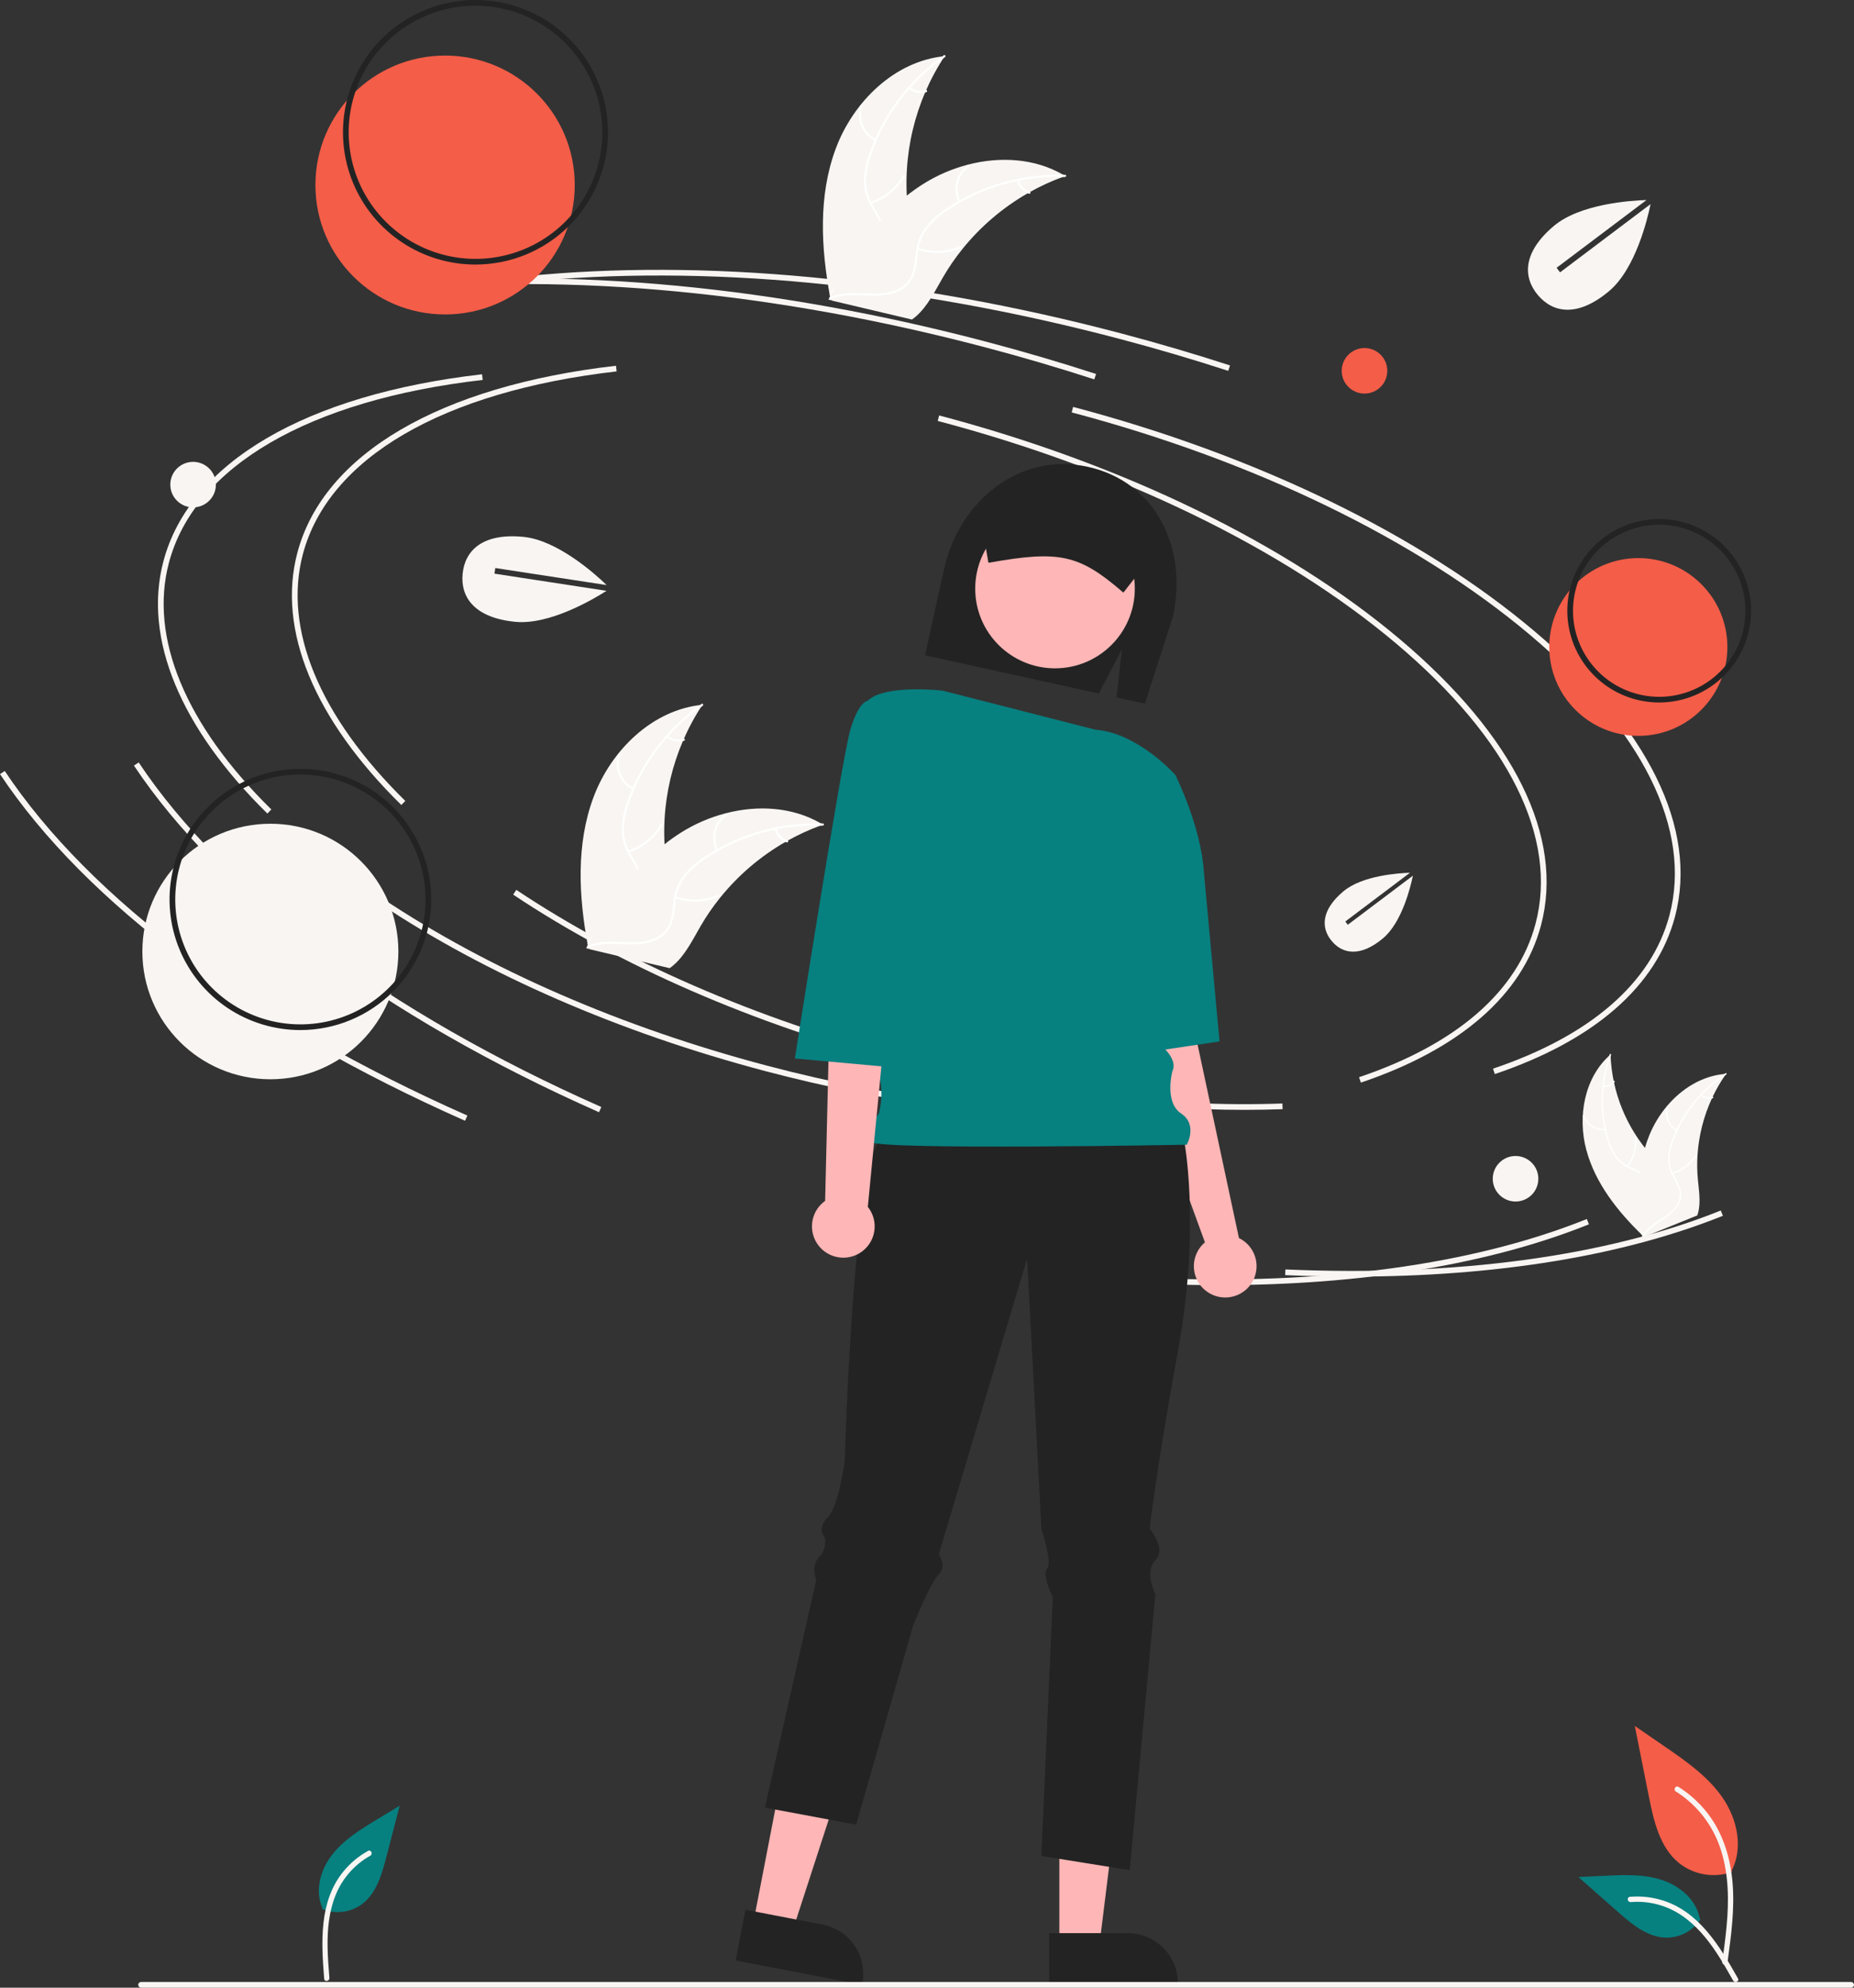 <svg width="112" height="120" viewBox="0 0 112 120" fill="none" xmlns="http://www.w3.org/2000/svg">
<rect x="0" y="0" width="112" height="120" fill="#333333" stroke="none"/>
<g clip-path="url(#clip0)">
<path d="M24.244 48.599C18.964 43.414 16.734 38.005 17.964 33.369C19.543 27.418 26.559 23.304 37.212 22.081L37.251 22.422C26.747 23.628 19.838 27.65 18.297 33.456C17.1 37.969 19.297 43.26 24.485 48.355L24.244 48.599Z" fill="#F8F5F2"/>
<path d="M75.185 67.004C68.595 67.004 61.435 66.027 54.322 64.149C45.526 61.826 37.462 58.32 31 54.009L31.191 53.724C37.622 58.013 45.651 61.503 54.41 63.816C62.326 65.907 70.301 66.876 77.47 66.62L77.483 66.963C76.725 66.99 75.96 67.004 75.185 67.004Z" fill="#F8F5F2"/>
<path d="M90.302 64.844L90.192 64.518C96.085 62.531 99.771 59.329 100.852 55.258C102.225 50.084 99.242 44.079 92.451 38.35C85.626 32.593 75.785 27.815 64.739 24.898L64.827 24.566C75.921 27.496 85.811 32.298 92.674 38.088C99.571 43.907 102.594 50.036 101.185 55.346C100.073 59.533 96.31 62.817 90.302 64.844Z" fill="#F8F5F2"/>
<path d="M36.187 67.147C23.238 61.419 13.261 53.987 8.092 46.22L8.379 46.03C13.512 53.743 23.437 61.131 36.326 66.833L36.187 67.147Z" fill="#F8F5F2"/>
<path d="M81.711 77.071C80.375 77.071 79.017 77.042 77.636 76.982L77.651 76.639C87.958 77.084 97.052 75.854 103.952 73.08L104.08 73.399C98.062 75.818 90.39 77.071 81.711 77.071Z" fill="#F8F5F2"/>
<path d="M74.198 22.389C72.058 21.694 69.857 21.047 67.656 20.465C54.988 17.12 42.536 15.932 31.644 17.031L31.61 16.689C42.542 15.587 55.037 16.777 67.744 20.133C69.951 20.716 72.159 21.365 74.305 22.062L74.198 22.389Z" fill="#F8F5F2"/>
<path d="M16.151 49.114C10.871 43.93 8.642 38.52 9.872 33.884C11.451 27.933 18.467 23.819 29.12 22.596L29.159 22.938C18.654 24.143 11.746 28.165 10.205 33.972C9.007 38.484 11.205 43.775 16.393 48.87L16.151 49.114Z" fill="#F8F5F2"/>
<path d="M67.093 67.519C60.503 67.519 53.343 66.542 46.23 64.664C37.434 62.341 29.369 58.835 22.908 54.525L23.099 54.239C29.53 58.529 37.559 62.019 46.318 64.332C54.234 66.422 62.209 67.391 69.378 67.135L69.39 67.478C68.633 67.505 67.867 67.519 67.093 67.519Z" fill="#F8F5F2"/>
<path d="M82.21 65.359L82.1 65.033C87.993 63.046 91.679 59.844 92.76 55.773C94.133 50.599 91.149 44.594 84.359 38.866C77.534 33.108 67.692 28.33 56.647 25.413L56.735 25.081C67.829 28.011 77.718 32.813 84.581 38.603C91.479 44.422 94.502 50.551 93.092 55.861C91.981 60.048 88.218 63.333 82.21 65.359Z" fill="#F8F5F2"/>
<path d="M28.094 67.663C15.146 61.934 5.169 54.502 0 46.735L0.287 46.545C5.42 54.258 15.345 61.646 28.234 67.349L28.094 67.663Z" fill="#F8F5F2"/>
<path d="M73.619 77.587C72.283 77.587 70.925 77.557 69.544 77.497L69.558 77.154C79.866 77.599 88.96 76.369 95.859 73.595L95.988 73.914C89.969 76.333 82.298 77.587 73.619 77.587Z" fill="#F8F5F2"/>
<path d="M66.106 22.904C63.966 22.209 61.765 21.562 59.563 20.981C46.896 17.636 34.444 16.448 23.552 17.547L23.518 17.205C34.45 16.102 46.944 17.293 59.652 20.649C61.859 21.232 64.067 21.881 66.213 22.578L66.106 22.904Z" fill="#F8F5F2"/>
<path d="M68.247 53.824L71.174 53.48L72.207 62.411L74.845 74.744C75.212 74.923 75.511 75.214 75.698 75.576C75.886 75.938 75.951 76.35 75.884 76.752C75.817 77.153 75.622 77.522 75.328 77.805C75.034 78.087 74.657 78.267 74.252 78.317C73.847 78.368 73.436 78.287 73.081 78.086C72.727 77.886 72.446 77.576 72.282 77.203C72.118 76.831 72.078 76.415 72.17 76.018C72.262 75.622 72.479 75.265 72.79 75.002L70.141 67.736L68.247 53.824Z" fill="#FFB6B6"/>
<path d="M63.995 117.494H66.407L67.554 108.216H63.995L63.995 117.494Z" fill="#FFB6B6"/>
<path d="M63.38 119.826H71.156V119.728C71.156 118.927 70.837 118.159 70.27 117.593C69.702 117.027 68.933 116.709 68.13 116.708H63.38V119.826Z" fill="#232323"/>
<path d="M45.488 116.182L47.856 116.638L50.747 107.745L47.251 107.072L45.488 116.182Z" fill="#FFB6B6"/>
<path d="M44.442 118.355L52.077 119.826L52.095 119.73C52.247 118.944 52.08 118.129 51.631 117.466C51.181 116.803 50.486 116.345 49.697 116.193L45.035 115.295L44.442 118.355Z" fill="#232323"/>
<path d="M67.777 39.188L66.376 41.87L55.881 39.561L57.031 34.362C57.941 30.246 61.589 27.274 65.714 28.182C69.84 29.09 71.765 33.112 70.855 37.227L69.164 42.483L67.453 42.106L67.777 39.188Z" fill="#232323"/>
<path d="M71.519 68.766C71.519 68.766 72.552 73.919 71.174 81.476C69.797 89.033 69.453 92.296 69.453 92.296C69.453 92.296 70.486 93.499 69.797 94.186C69.108 94.873 69.797 96.246 69.797 96.246L68.248 112.906L62.91 112.048L63.599 96.418C63.599 96.418 62.91 95.044 63.254 94.701C63.599 94.357 62.91 92.296 62.91 92.296L62.049 75.98L56.712 93.842C56.712 93.842 57.228 94.529 56.712 95.044C56.195 95.559 55.162 98.136 55.162 98.136L51.719 110.158L46.209 109.128L49.308 95.388C49.308 95.388 48.964 94.529 49.48 94.014C49.631 93.856 49.741 93.664 49.801 93.455C49.861 93.246 49.869 93.025 49.825 92.811C49.825 92.811 49.308 92.296 49.997 91.609C50.686 90.922 51.03 88.174 51.03 88.174C51.03 88.174 51.547 69.797 53.268 68.766C54.99 67.736 71.519 68.766 71.519 68.766Z" fill="#232323"/>
<path d="M63.733 40.348C66.396 40.348 68.554 38.195 68.554 35.539C68.554 32.883 66.396 30.73 63.733 30.73C61.071 30.73 58.913 32.883 58.913 35.539C58.913 38.195 61.071 40.348 63.733 40.348Z" fill="#FFB6B6"/>
<path d="M56.94 41.695C56.94 41.695 53.44 41.286 52.407 42.316L53.44 63.098C53.44 63.098 52.752 63.614 53.096 64.816C53.296 65.605 53.296 66.431 53.096 67.22C53.096 67.22 52.063 68.423 52.579 68.938C53.096 69.453 71.691 69.11 71.691 69.11C71.691 69.11 72.379 67.907 71.346 67.22C70.313 66.533 70.83 64.644 70.83 64.644C70.83 64.644 71.174 64.129 70.313 63.27C69.453 62.411 68.764 55.37 68.764 55.37L71.002 46.782C71.002 46.782 68.749 44.245 66.174 44.054L56.94 41.695Z" fill="#078080"/>
<path d="M68.334 46.9L71.002 46.782C71.002 46.782 72.552 49.873 72.724 52.621L73.672 62.873L67.558 63.785L68.334 46.9Z" fill="#078080"/>
<path d="M67.864 35.778L69.654 33.479C69.76 32.995 69.669 32.489 69.402 32.072C69.135 31.655 68.713 31.36 68.228 31.252L61.464 29.763C60.978 29.658 60.471 29.748 60.053 30.015C59.634 30.281 59.339 30.702 59.23 31.186L59.227 31.203L59.711 33.978L59.796 33.963C63.995 33.216 65.191 33.479 67.795 35.719L67.864 35.778Z" fill="#232323"/>
<path d="M49.846 72.5L50.169 58.977L50.513 49.358L54.645 49.874L52.426 72.862C52.66 73.154 52.801 73.509 52.832 73.881C52.864 74.253 52.783 74.627 52.602 74.954C52.421 75.281 52.146 75.546 51.813 75.718C51.48 75.889 51.104 75.958 50.732 75.916C50.359 75.874 50.008 75.723 49.722 75.482C49.436 75.24 49.228 74.92 49.125 74.561C49.021 74.202 49.027 73.82 49.141 73.464C49.255 73.108 49.472 72.794 49.765 72.561C49.791 72.54 49.819 72.52 49.846 72.5V72.5Z" fill="#FFB6B6"/>
<path d="M55.422 42.606L52.407 42.316C52.407 42.316 51.891 42.316 51.374 44.034C50.858 45.751 48.018 63.903 48.018 63.903L54.301 64.472L55.422 42.606Z" fill="#078080"/>
<path d="M26.888 18.984C31.214 18.984 34.721 15.486 34.721 11.17C34.721 6.854 31.214 3.355 26.888 3.355C22.561 3.355 19.054 6.854 19.054 11.17C19.054 15.486 22.561 18.984 26.888 18.984Z" fill="#F45D48"/>
<path d="M28.725 15.972C27.142 15.972 25.594 15.504 24.277 14.626C22.961 13.749 21.935 12.502 21.329 11.042C20.723 9.583 20.564 7.977 20.873 6.428C21.182 4.879 21.945 3.456 23.064 2.339C24.184 1.222 25.61 0.462 27.163 0.153C28.716 -0.155 30.326 0.003 31.789 0.608C33.252 1.212 34.502 2.236 35.382 3.549C36.261 4.863 36.731 6.407 36.731 7.986C36.729 10.103 35.884 12.133 34.384 13.63C32.883 15.128 30.848 15.97 28.725 15.972ZM28.725 0.344C27.21 0.344 25.729 0.792 24.469 1.632C23.209 2.471 22.227 3.665 21.647 5.061C21.067 6.458 20.915 7.995 21.211 9.477C21.507 10.96 22.236 12.321 23.308 13.39C24.379 14.459 25.744 15.187 27.231 15.482C28.717 15.777 30.257 15.625 31.657 15.047C33.057 14.469 34.254 13.489 35.096 12.232C35.937 10.975 36.387 9.498 36.387 7.986C36.384 5.96 35.577 4.017 34.14 2.585C32.704 1.152 30.756 0.346 28.725 0.344Z" fill="#232323"/>
<path d="M98.971 44.426C101.942 44.426 104.351 42.023 104.351 39.06C104.351 36.096 101.942 33.693 98.971 33.693C96 33.693 93.592 36.096 93.592 39.06C93.592 42.023 96 44.426 98.971 44.426Z" fill="#F45D48"/>
<path d="M100.233 42.411C99.135 42.411 98.062 42.087 97.149 41.478C96.236 40.87 95.524 40.005 95.104 38.993C94.684 37.981 94.574 36.867 94.788 35.793C95.002 34.719 95.531 33.732 96.307 32.958C97.084 32.183 98.073 31.655 99.15 31.442C100.227 31.228 101.343 31.338 102.358 31.757C103.372 32.176 104.239 32.886 104.849 33.797C105.459 34.707 105.785 35.778 105.785 36.873C105.783 38.342 105.198 39.749 104.157 40.788C103.116 41.826 101.705 42.41 100.233 42.411ZM100.233 31.679C99.203 31.679 98.196 31.984 97.34 32.554C96.484 33.125 95.816 33.936 95.422 34.886C95.028 35.835 94.925 36.879 95.126 37.887C95.327 38.894 95.823 39.82 96.551 40.547C97.279 41.273 98.207 41.768 99.217 41.968C100.227 42.169 101.274 42.066 102.226 41.672C103.177 41.279 103.991 40.614 104.563 39.759C105.135 38.905 105.44 37.901 105.44 36.873C105.439 35.496 104.89 34.176 103.913 33.202C102.937 32.228 101.614 31.68 100.233 31.679Z" fill="#232323"/>
<path d="M111.828 120H8.523C8.477 120 8.434 119.982 8.401 119.95C8.369 119.917 8.351 119.874 8.351 119.828C8.351 119.783 8.369 119.739 8.401 119.707C8.434 119.675 8.477 119.656 8.523 119.656H111.828C111.873 119.656 111.917 119.675 111.95 119.707C111.982 119.739 112 119.783 112 119.828C112 119.874 111.982 119.917 111.95 119.95C111.917 119.982 111.873 120 111.828 120Z" fill="#F8F5F2"/>
<path d="M104.63 113.014C104.087 113.205 103.504 113.253 102.937 113.153C102.369 113.053 101.838 112.81 101.392 112.445C100.258 111.496 99.903 109.931 99.613 108.483L98.758 104.199L100.549 105.429C101.838 106.314 103.155 107.228 104.047 108.509C104.939 109.791 105.329 111.541 104.612 112.928" fill="#F45D48"/>
<path d="M104.354 118.499C104.579 116.861 104.811 115.201 104.653 113.544C104.512 112.073 104.062 110.637 103.146 109.459C102.66 108.834 102.069 108.3 101.398 107.878C101.224 107.768 101.063 108.045 101.237 108.154C102.397 108.886 103.294 109.966 103.799 111.238C104.357 112.654 104.446 114.197 104.35 115.7C104.292 116.609 104.168 117.513 104.044 118.415C104.035 118.456 104.041 118.499 104.061 118.535C104.082 118.571 104.116 118.599 104.156 118.611C104.197 118.622 104.241 118.617 104.278 118.596C104.315 118.575 104.342 118.54 104.353 118.5L104.354 118.499Z" fill="#F8F5F2"/>
<path d="M102.73 115.87C102.497 116.223 102.177 116.511 101.801 116.705C101.424 116.899 101.003 116.993 100.58 116.977C99.491 116.926 98.584 116.168 97.766 115.449L95.35 113.32L96.949 113.244C98.1 113.189 99.279 113.137 100.376 113.491C101.472 113.845 102.482 114.697 102.682 115.827" fill="#078080"/>
<path d="M104.991 119.442C103.906 117.526 102.646 115.396 100.396 114.716C99.771 114.527 99.115 114.459 98.464 114.516C98.259 114.534 98.31 114.85 98.516 114.832C99.607 114.742 100.696 115.029 101.6 115.646C102.469 116.236 103.146 117.057 103.719 117.928C104.07 118.46 104.385 119.017 104.699 119.572C104.799 119.749 105.093 119.621 104.991 119.442Z" fill="#F8F5F2"/>
<path d="M19.456 115.245C19.847 115.408 20.273 115.468 20.694 115.418C21.115 115.369 21.517 115.212 21.859 114.963C22.733 114.313 23.06 113.179 23.335 112.127L24.145 109.014L22.776 109.843C21.792 110.439 20.785 111.055 20.075 111.96C19.364 112.865 19.005 114.133 19.473 115.183" fill="#078080"/>
<path d="M19.584 119.467C19.409 117.273 19.26 114.805 20.743 112.986C21.156 112.48 21.662 112.058 22.234 111.743C22.414 111.642 22.548 111.933 22.368 112.033C21.413 112.567 20.671 113.413 20.267 114.428C19.878 115.403 19.776 116.461 19.789 117.502C19.797 118.139 19.848 118.776 19.899 119.412C19.915 119.615 19.6 119.672 19.584 119.467Z" fill="#F8F5F2"/>
<path d="M16.333 65.158C20.604 65.158 24.066 61.704 24.066 57.444C24.066 53.184 20.604 49.73 16.333 49.73C12.063 49.73 8.6 53.184 8.6 57.444C8.6 61.704 12.063 65.158 16.333 65.158Z" fill="#F8F5F2"/>
<path d="M18.147 62.187C16.584 62.187 15.055 61.724 13.755 60.858C12.456 59.992 11.442 58.76 10.844 57.319C10.246 55.878 10.089 54.293 10.394 52.763C10.699 51.233 11.452 49.828 12.558 48.725C13.663 47.623 15.072 46.871 16.605 46.567C18.139 46.263 19.728 46.419 21.172 47.016C22.617 47.613 23.852 48.624 24.72 49.92C25.589 51.217 26.052 52.742 26.052 54.301C26.05 56.392 25.216 58.396 23.734 59.875C22.252 61.353 20.243 62.185 18.147 62.187ZM18.147 46.759C16.652 46.759 15.19 47.202 13.947 48.03C12.703 48.859 11.734 50.037 11.162 51.415C10.59 52.793 10.44 54.31 10.732 55.773C11.024 57.236 11.744 58.58 12.801 59.634C13.858 60.689 15.206 61.407 16.672 61.699C18.139 61.99 19.659 61.84 21.041 61.269C22.422 60.699 23.603 59.732 24.434 58.492C25.265 57.251 25.708 55.793 25.708 54.301C25.706 52.302 24.908 50.385 23.491 48.971C22.074 47.557 20.152 46.761 18.147 46.759Z" fill="#232323"/>
<path d="M11.665 30.631C12.426 30.631 13.042 30.015 13.042 29.257C13.042 28.498 12.426 27.883 11.665 27.883C10.904 27.883 10.288 28.498 10.288 29.257C10.288 30.015 10.904 30.631 11.665 30.631Z" fill="#F8F5F2"/>
<path d="M82.429 23.761C83.19 23.761 83.806 23.145 83.806 22.387C83.806 21.628 83.19 21.012 82.429 21.012C81.668 21.012 81.052 21.628 81.052 22.387C81.052 23.145 81.668 23.761 82.429 23.761Z" fill="#F45D48"/>
<path d="M91.554 72.538C92.315 72.538 92.931 71.923 92.931 71.164C92.931 70.405 92.315 69.79 91.554 69.79C90.793 69.79 90.177 70.405 90.177 71.164C90.177 71.923 90.793 72.538 91.554 72.538Z" fill="#F8F5F2"/>
<path d="M29.869 34.632L29.921 34.293L36.648 35.322C35.963 34.662 33.692 32.62 31.633 32.413C29.174 32.166 28.091 33.217 27.948 34.632C27.805 36.048 28.655 37.293 31.115 37.54C33.2 37.75 35.875 36.159 36.641 35.669L29.869 34.632Z" fill="#F8F5F2"/>
<path d="M94.243 16.442L94.035 16.167L99.466 12.076C98.514 12.105 95.464 12.305 93.879 13.632C91.986 15.219 91.986 16.725 92.903 17.814C93.821 18.904 95.308 19.164 97.201 17.578C98.806 16.233 99.528 13.212 99.711 12.322L94.243 16.442Z" fill="#F8F5F2"/>
<path d="M81.419 55.83L81.27 55.633L85.177 52.689C84.492 52.711 82.297 52.854 81.157 53.809C79.795 54.95 79.795 56.034 80.455 56.818C81.115 57.602 82.185 57.789 83.547 56.648C84.702 55.68 85.221 53.507 85.353 52.867L81.419 55.83Z" fill="#F8F5F2"/>
<path d="M50.487 8.974C51.545 6.135 54.047 3.681 57.069 3.39C55.252 6.14 54.469 9.444 54.858 12.715C55.013 13.976 55.316 15.363 54.635 16.436C54.211 17.104 53.464 17.515 52.693 17.701C51.923 17.886 51.12 17.872 50.328 17.857L50.15 17.944C49.593 14.966 49.428 11.814 50.487 8.974Z" fill="#F8F5F2"/>
<path d="M57.084 3.451C55.023 4.888 53.469 6.935 52.641 9.302C52.454 9.809 52.348 10.342 52.327 10.881C52.323 11.407 52.461 11.925 52.726 12.38C52.965 12.809 53.258 13.221 53.388 13.7C53.451 13.947 53.461 14.204 53.417 14.454C53.373 14.705 53.277 14.943 53.134 15.154C52.792 15.688 52.279 16.068 51.763 16.422C51.191 16.816 50.59 17.215 50.24 17.833C50.198 17.908 50.084 17.838 50.126 17.763C50.735 16.688 52.014 16.298 52.796 15.385C53.161 14.959 53.399 14.42 53.286 13.853C53.188 13.357 52.885 12.932 52.64 12.5C52.375 12.06 52.222 11.562 52.195 11.049C52.188 10.51 52.273 9.974 52.447 9.464C52.82 8.309 53.372 7.22 54.084 6.236C54.89 5.108 55.883 4.127 57.021 3.334C57.092 3.285 57.154 3.403 57.084 3.452V3.451Z" fill="#FFFFFE"/>
<path d="M52.863 8.524C52.483 8.332 52.185 8.011 52.021 7.62C51.856 7.228 51.837 6.791 51.966 6.386C51.993 6.304 52.121 6.341 52.095 6.423C51.974 6.8 51.992 7.207 52.146 7.572C52.299 7.936 52.578 8.234 52.933 8.411C53.01 8.449 52.939 8.563 52.863 8.524Z" fill="#FFFFFE"/>
<path d="M52.577 12.178C53.406 11.917 54.106 11.353 54.538 10.6C54.581 10.525 54.695 10.595 54.652 10.669C54.202 11.453 53.471 12.038 52.608 12.308C52.525 12.334 52.495 12.204 52.577 12.178Z" fill="#FFFFFE"/>
<path d="M54.981 5.26C55.113 5.365 55.268 5.436 55.433 5.466C55.599 5.496 55.769 5.485 55.929 5.434C56.011 5.407 56.042 5.537 55.96 5.564C55.783 5.62 55.595 5.632 55.412 5.599C55.229 5.566 55.057 5.488 54.911 5.374C54.897 5.364 54.886 5.349 54.882 5.332C54.878 5.315 54.881 5.297 54.889 5.282C54.899 5.267 54.914 5.256 54.931 5.252C54.948 5.248 54.966 5.251 54.981 5.26Z" fill="#FFFFFE"/>
<path d="M64.355 10.627C64.305 10.646 64.254 10.664 64.203 10.683C63.522 10.93 62.863 11.232 62.231 11.586C62.182 11.613 62.132 11.64 62.084 11.668C60.571 12.537 59.233 13.678 58.139 15.034C57.703 15.574 57.31 16.146 56.962 16.746C56.481 17.574 56.026 18.51 55.319 19.113C55.246 19.177 55.169 19.236 55.089 19.291L50.271 18.153C50.261 18.145 50.252 18.138 50.242 18.13L50.047 18.093C50.063 18.061 50.08 18.028 50.096 17.996C50.105 17.977 50.115 17.959 50.124 17.94C50.131 17.928 50.137 17.915 50.142 17.904C50.144 17.9 50.147 17.896 50.148 17.893C50.153 17.881 50.159 17.871 50.164 17.86C50.259 17.676 50.355 17.491 50.453 17.307C50.454 17.306 50.454 17.306 50.455 17.305C51.187 15.894 52.084 14.575 53.128 13.376C53.16 13.34 53.192 13.304 53.225 13.269C53.702 12.742 54.221 12.254 54.778 11.81C55.083 11.569 55.401 11.343 55.729 11.133C56.578 10.593 57.508 10.189 58.483 9.937C60.427 9.435 62.51 9.558 64.225 10.55C64.269 10.576 64.312 10.601 64.355 10.627Z" fill="#F8F5F2"/>
<path d="M64.33 10.686C61.818 10.595 59.341 11.296 57.251 12.689C56.796 12.981 56.39 13.343 56.047 13.761C55.727 14.179 55.525 14.675 55.462 15.197C55.393 15.683 55.379 16.188 55.193 16.649C55.095 16.883 54.947 17.095 54.761 17.268C54.575 17.442 54.354 17.574 54.113 17.657C53.518 17.878 52.878 17.873 52.253 17.846C51.559 17.817 50.838 17.775 50.185 18.058C50.106 18.092 50.058 17.968 50.137 17.934C51.272 17.441 52.528 17.898 53.704 17.638C54.252 17.517 54.768 17.231 55.02 16.71C55.241 16.255 55.255 15.734 55.321 15.241C55.375 14.731 55.553 14.241 55.841 13.815C56.161 13.381 56.552 13.005 56.999 12.701C57.993 12.003 59.092 11.465 60.254 11.107C61.578 10.691 62.964 10.504 64.351 10.554C64.437 10.557 64.415 10.689 64.33 10.686L64.33 10.686Z" fill="#FFFFFE"/>
<path d="M57.898 12.201C57.711 11.819 57.666 11.384 57.772 10.973C57.877 10.561 58.125 10.201 58.473 9.955C58.543 9.906 58.623 10.013 58.553 10.062C58.229 10.29 57.998 10.626 57.9 11.009C57.803 11.393 57.846 11.798 58.022 12.152C58.06 12.229 57.936 12.277 57.898 12.201Z" fill="#FFFFFE"/>
<path d="M55.464 14.946C56.284 15.236 57.184 15.206 57.983 14.864C58.062 14.83 58.111 14.954 58.032 14.988C57.199 15.343 56.263 15.372 55.41 15.069C55.329 15.04 55.383 14.917 55.464 14.946Z" fill="#FFFFFE"/>
<path d="M61.56 10.867C61.601 11.029 61.682 11.179 61.796 11.303C61.91 11.426 62.053 11.52 62.212 11.575C62.293 11.603 62.239 11.725 62.158 11.697C61.983 11.636 61.825 11.532 61.699 11.396C61.573 11.26 61.482 11.095 61.435 10.915C61.429 10.899 61.43 10.881 61.437 10.865C61.444 10.849 61.457 10.836 61.473 10.829C61.489 10.823 61.508 10.823 61.524 10.83C61.54 10.837 61.553 10.85 61.56 10.867H61.56Z" fill="#FFFFFE"/>
<path d="M35.852 48.134C36.911 45.294 39.412 42.841 42.435 42.549C40.617 45.3 39.834 48.603 40.223 51.875C40.378 53.136 40.682 54.522 40 55.596C39.576 56.264 38.829 56.675 38.058 56.86C37.288 57.046 36.485 57.031 35.693 57.016L35.516 57.103C34.958 54.125 34.793 50.973 35.852 48.134Z" fill="#F8F5F2"/>
<path d="M42.449 42.611C40.389 44.047 38.834 46.094 38.006 48.462C37.819 48.968 37.713 49.501 37.692 50.04C37.688 50.567 37.826 51.084 38.091 51.539C38.33 51.968 38.623 52.38 38.753 52.859C38.816 53.106 38.826 53.363 38.782 53.613C38.738 53.864 38.642 54.102 38.499 54.313C38.157 54.847 37.644 55.227 37.128 55.582C36.556 55.975 35.955 56.374 35.605 56.992C35.563 57.067 35.449 56.997 35.491 56.922C36.1 55.847 37.379 55.457 38.161 54.544C38.526 54.118 38.764 53.58 38.652 53.012C38.553 52.516 38.251 52.092 38.005 51.659C37.74 51.219 37.587 50.721 37.56 50.208C37.553 49.669 37.639 49.133 37.812 48.623C38.185 47.468 38.737 46.379 39.449 45.395C40.255 44.267 41.248 43.286 42.386 42.493C42.457 42.444 42.519 42.562 42.449 42.611V42.611Z" fill="#FFFFFE"/>
<path d="M38.228 47.684C37.848 47.491 37.55 47.17 37.386 46.779C37.222 46.387 37.202 45.95 37.331 45.545C37.358 45.464 37.486 45.501 37.46 45.583C37.339 45.959 37.357 46.366 37.511 46.731C37.664 47.095 37.944 47.393 38.298 47.57C38.375 47.608 38.304 47.722 38.228 47.684Z" fill="#FFFFFE"/>
<path d="M37.942 51.337C38.771 51.076 39.472 50.512 39.903 49.759C39.946 49.684 40.06 49.754 40.017 49.829C39.567 50.612 38.837 51.197 37.973 51.467C37.89 51.493 37.86 51.363 37.942 51.337Z" fill="#FFFFFE"/>
<path d="M40.346 44.419C40.478 44.524 40.633 44.595 40.798 44.626C40.964 44.656 41.134 44.645 41.294 44.593C41.376 44.566 41.407 44.696 41.325 44.723C41.148 44.779 40.96 44.791 40.777 44.758C40.594 44.725 40.422 44.648 40.276 44.533C40.262 44.523 40.251 44.509 40.247 44.492C40.243 44.474 40.246 44.457 40.255 44.441C40.264 44.426 40.279 44.416 40.296 44.411C40.313 44.407 40.331 44.41 40.346 44.419Z" fill="#FFFFFE"/>
<path d="M49.721 49.787C49.67 49.805 49.619 49.823 49.568 49.842C48.887 50.089 48.228 50.392 47.596 50.745C47.547 50.772 47.497 50.8 47.449 50.828C45.936 51.696 44.599 52.838 43.504 54.194C43.068 54.733 42.675 55.306 42.327 55.905C41.846 56.733 41.391 57.669 40.684 58.272C40.611 58.336 40.535 58.395 40.454 58.45L35.636 57.312C35.627 57.304 35.617 57.297 35.607 57.289L35.412 57.253C35.428 57.22 35.445 57.187 35.461 57.155C35.47 57.136 35.48 57.118 35.489 57.099C35.496 57.087 35.502 57.075 35.507 57.063C35.509 57.059 35.512 57.055 35.513 57.052C35.519 57.04 35.524 57.03 35.529 57.02C35.624 56.835 35.721 56.65 35.818 56.466C35.819 56.465 35.819 56.465 35.82 56.464C36.552 55.053 37.45 53.735 38.493 52.535C38.525 52.5 38.557 52.463 38.591 52.428C39.067 51.901 39.586 51.413 40.143 50.97C40.448 50.728 40.766 50.502 41.094 50.292C41.943 49.752 42.873 49.348 43.848 49.096C45.792 48.594 47.875 48.718 49.59 49.709C49.634 49.735 49.677 49.76 49.721 49.787Z" fill="#F8F5F2"/>
<path d="M49.695 49.845C47.183 49.754 44.706 50.455 42.616 51.848C42.161 52.14 41.755 52.502 41.412 52.92C41.092 53.338 40.89 53.834 40.827 54.356C40.758 54.842 40.744 55.347 40.558 55.808C40.46 56.043 40.312 56.254 40.126 56.427C39.94 56.601 39.719 56.734 39.478 56.816C38.883 57.038 38.243 57.032 37.618 57.006C36.924 56.976 36.203 56.934 35.551 57.217C35.472 57.252 35.423 57.127 35.502 57.093C36.637 56.601 37.894 57.057 39.069 56.797C39.617 56.676 40.133 56.39 40.385 55.869C40.606 55.414 40.62 54.893 40.686 54.401C40.74 53.89 40.918 53.4 41.206 52.975C41.526 52.54 41.917 52.164 42.364 51.861C43.358 51.162 44.457 50.624 45.619 50.266C46.943 49.85 48.329 49.663 49.716 49.713C49.802 49.716 49.781 49.848 49.695 49.845L49.695 49.845Z" fill="#FFFFFE"/>
<path d="M43.263 51.36C43.076 50.978 43.031 50.543 43.137 50.132C43.242 49.72 43.49 49.36 43.838 49.114C43.908 49.065 43.989 49.172 43.918 49.221C43.594 49.449 43.363 49.785 43.265 50.168C43.168 50.552 43.211 50.957 43.387 51.311C43.426 51.388 43.301 51.437 43.263 51.36Z" fill="#FFFFFE"/>
<path d="M40.829 54.106C41.649 54.395 42.549 54.366 43.348 54.023C43.427 53.989 43.476 54.114 43.397 54.148C42.564 54.502 41.628 54.531 40.776 54.228C40.694 54.199 40.748 54.077 40.829 54.106Z" fill="#FFFFFE"/>
<path d="M46.925 50.026C46.966 50.189 47.047 50.339 47.161 50.462C47.275 50.586 47.418 50.679 47.577 50.734C47.658 50.762 47.604 50.884 47.523 50.856C47.348 50.795 47.19 50.692 47.064 50.555C46.938 50.419 46.847 50.254 46.8 50.075C46.794 50.058 46.795 50.04 46.802 50.024C46.809 50.008 46.822 49.995 46.838 49.988C46.855 49.982 46.873 49.982 46.889 49.989C46.905 49.997 46.918 50.01 46.925 50.026H46.925Z" fill="#FFFFFE"/>
<path d="M95.828 69.416C95.288 67.401 95.712 65.03 97.292 63.664C97.371 65.931 98.251 68.096 99.776 69.778C100.367 70.424 101.092 71.082 101.138 71.955C101.141 72.506 100.931 73.036 100.553 73.437C100.177 73.832 99.752 74.178 99.288 74.465L99.223 74.585C97.721 73.135 96.368 71.431 95.828 69.416Z" fill="#F8F5F2"/>
<path d="M97.325 63.693C96.742 65.319 96.687 67.086 97.168 68.744C97.266 69.103 97.419 69.444 97.623 69.755C97.831 70.052 98.115 70.287 98.446 70.438C98.764 70.56 99.066 70.72 99.345 70.915C99.479 71.029 99.587 71.169 99.662 71.327C99.738 71.485 99.779 71.657 99.783 71.832C99.781 72.265 99.692 72.692 99.52 73.09C99.356 73.538 99.179 74.001 99.229 74.487C99.235 74.546 99.143 74.552 99.137 74.493C99.05 73.647 99.611 72.92 99.686 72.096C99.714 71.907 99.698 71.713 99.64 71.53C99.582 71.347 99.482 71.18 99.349 71.042C99.095 70.802 98.756 70.684 98.445 70.539C98.121 70.397 97.836 70.178 97.616 69.902C97.397 69.602 97.231 69.267 97.124 68.912C96.872 68.115 96.746 67.284 96.753 66.449C96.755 65.496 96.92 64.55 97.242 63.652C97.262 63.596 97.344 63.638 97.325 63.693L97.325 63.693Z" fill="#FFFFFE"/>
<path d="M96.982 68.219C96.692 68.262 96.396 68.2 96.148 68.046C95.899 67.891 95.714 67.653 95.624 67.375C95.607 67.319 95.694 67.288 95.711 67.345C95.794 67.604 95.967 67.826 96.199 67.969C96.43 68.113 96.706 68.169 96.976 68.127C97.034 68.118 97.04 68.21 96.982 68.219Z" fill="#FFFFFE"/>
<path d="M98.281 70.384C98.642 69.907 98.81 69.312 98.751 68.718C98.746 68.659 98.838 68.653 98.843 68.712C98.904 69.331 98.728 69.949 98.35 70.444C98.315 70.492 98.246 70.431 98.281 70.384Z" fill="#FFFFFE"/>
<path d="M96.867 65.544C96.983 65.551 97.098 65.529 97.203 65.48C97.308 65.431 97.399 65.357 97.468 65.265C97.504 65.217 97.573 65.278 97.538 65.325C97.461 65.427 97.36 65.509 97.244 65.563C97.128 65.617 97.001 65.642 96.873 65.636C96.861 65.636 96.849 65.632 96.84 65.624C96.831 65.616 96.825 65.605 96.824 65.593C96.823 65.581 96.827 65.569 96.835 65.56C96.843 65.55 96.855 65.545 96.867 65.544Z" fill="#FFFFFE"/>
<path d="M104.273 64.83C104.252 64.86 104.231 64.891 104.21 64.922C103.927 65.331 103.677 65.763 103.464 66.213C103.447 66.247 103.43 66.282 103.414 66.317C102.912 67.406 102.617 68.579 102.544 69.775C102.516 70.251 102.524 70.729 102.568 71.204C102.629 71.86 102.747 72.566 102.592 73.186C102.576 73.251 102.557 73.314 102.533 73.377L99.374 74.654C99.366 74.653 99.358 74.653 99.349 74.653L99.225 74.71C99.221 74.685 99.217 74.66 99.213 74.636C99.211 74.621 99.209 74.607 99.207 74.593C99.206 74.584 99.204 74.574 99.203 74.566C99.202 74.562 99.202 74.559 99.201 74.557C99.2 74.548 99.199 74.54 99.198 74.532C99.177 74.391 99.157 74.249 99.139 74.107C99.138 74.106 99.138 74.106 99.139 74.105C98.986 73.022 98.963 71.925 99.069 70.837C99.073 70.804 99.076 70.771 99.081 70.738C99.138 70.252 99.235 69.772 99.37 69.302C99.445 69.045 99.532 68.792 99.633 68.543C99.894 67.903 100.254 67.307 100.701 66.777C101.592 65.722 102.81 64.963 104.169 64.838C104.204 64.835 104.238 64.832 104.273 64.83Z" fill="#F8F5F2"/>
<path d="M104.282 64.873C102.836 65.821 101.726 67.199 101.109 68.812C100.97 69.157 100.887 69.521 100.862 69.892C100.849 70.254 100.934 70.613 101.107 70.931C101.287 71.22 101.431 71.529 101.536 71.853C101.575 72.024 101.576 72.201 101.541 72.372C101.506 72.544 101.435 72.706 101.333 72.848C101.07 73.192 100.741 73.48 100.364 73.694C99.963 73.954 99.542 74.217 99.288 74.635C99.258 74.686 99.181 74.635 99.211 74.585C99.652 73.857 100.539 73.613 101.096 73C101.233 72.866 101.337 72.702 101.401 72.521C101.465 72.34 101.486 72.147 101.463 71.956C101.405 71.613 101.206 71.315 101.045 71.012C100.872 70.704 100.776 70.358 100.768 70.005C100.774 69.634 100.843 69.267 100.973 68.919C101.252 68.132 101.653 67.393 102.163 66.73C102.74 65.97 103.443 65.314 104.241 64.791C104.291 64.758 104.332 64.841 104.282 64.873L104.282 64.873Z" fill="#FFFFFE"/>
<path d="M101.277 68.281C101.02 68.141 100.821 67.914 100.716 67.641C100.61 67.369 100.606 67.067 100.703 66.792C100.722 66.736 100.81 66.764 100.79 66.82C100.7 67.076 100.704 67.357 100.803 67.611C100.901 67.865 101.087 68.075 101.328 68.204C101.38 68.232 101.329 68.309 101.277 68.281Z" fill="#FFFFFE"/>
<path d="M101.008 70.79C101.584 70.626 102.077 70.252 102.389 69.742C102.42 69.691 102.497 69.742 102.466 69.792C102.141 70.322 101.627 70.711 101.027 70.879C100.97 70.896 100.951 70.805 101.008 70.79V70.79Z" fill="#FFFFFE"/>
<path d="M102.8 66.076C102.888 66.151 102.993 66.203 103.107 66.227C103.22 66.251 103.337 66.247 103.449 66.214C103.505 66.197 103.524 66.287 103.467 66.304C103.344 66.339 103.215 66.344 103.089 66.318C102.964 66.291 102.847 66.235 102.749 66.153C102.739 66.146 102.732 66.136 102.73 66.124C102.727 66.112 102.73 66.1 102.736 66.089C102.743 66.079 102.753 66.072 102.765 66.07C102.777 66.067 102.789 66.069 102.8 66.076Z" fill="#FFFFFE"/>
</g>
<defs>
<clipPath id="clip0">
<rect width="112" height="120" fill="white"/>
</clipPath>
</defs>
</svg>
